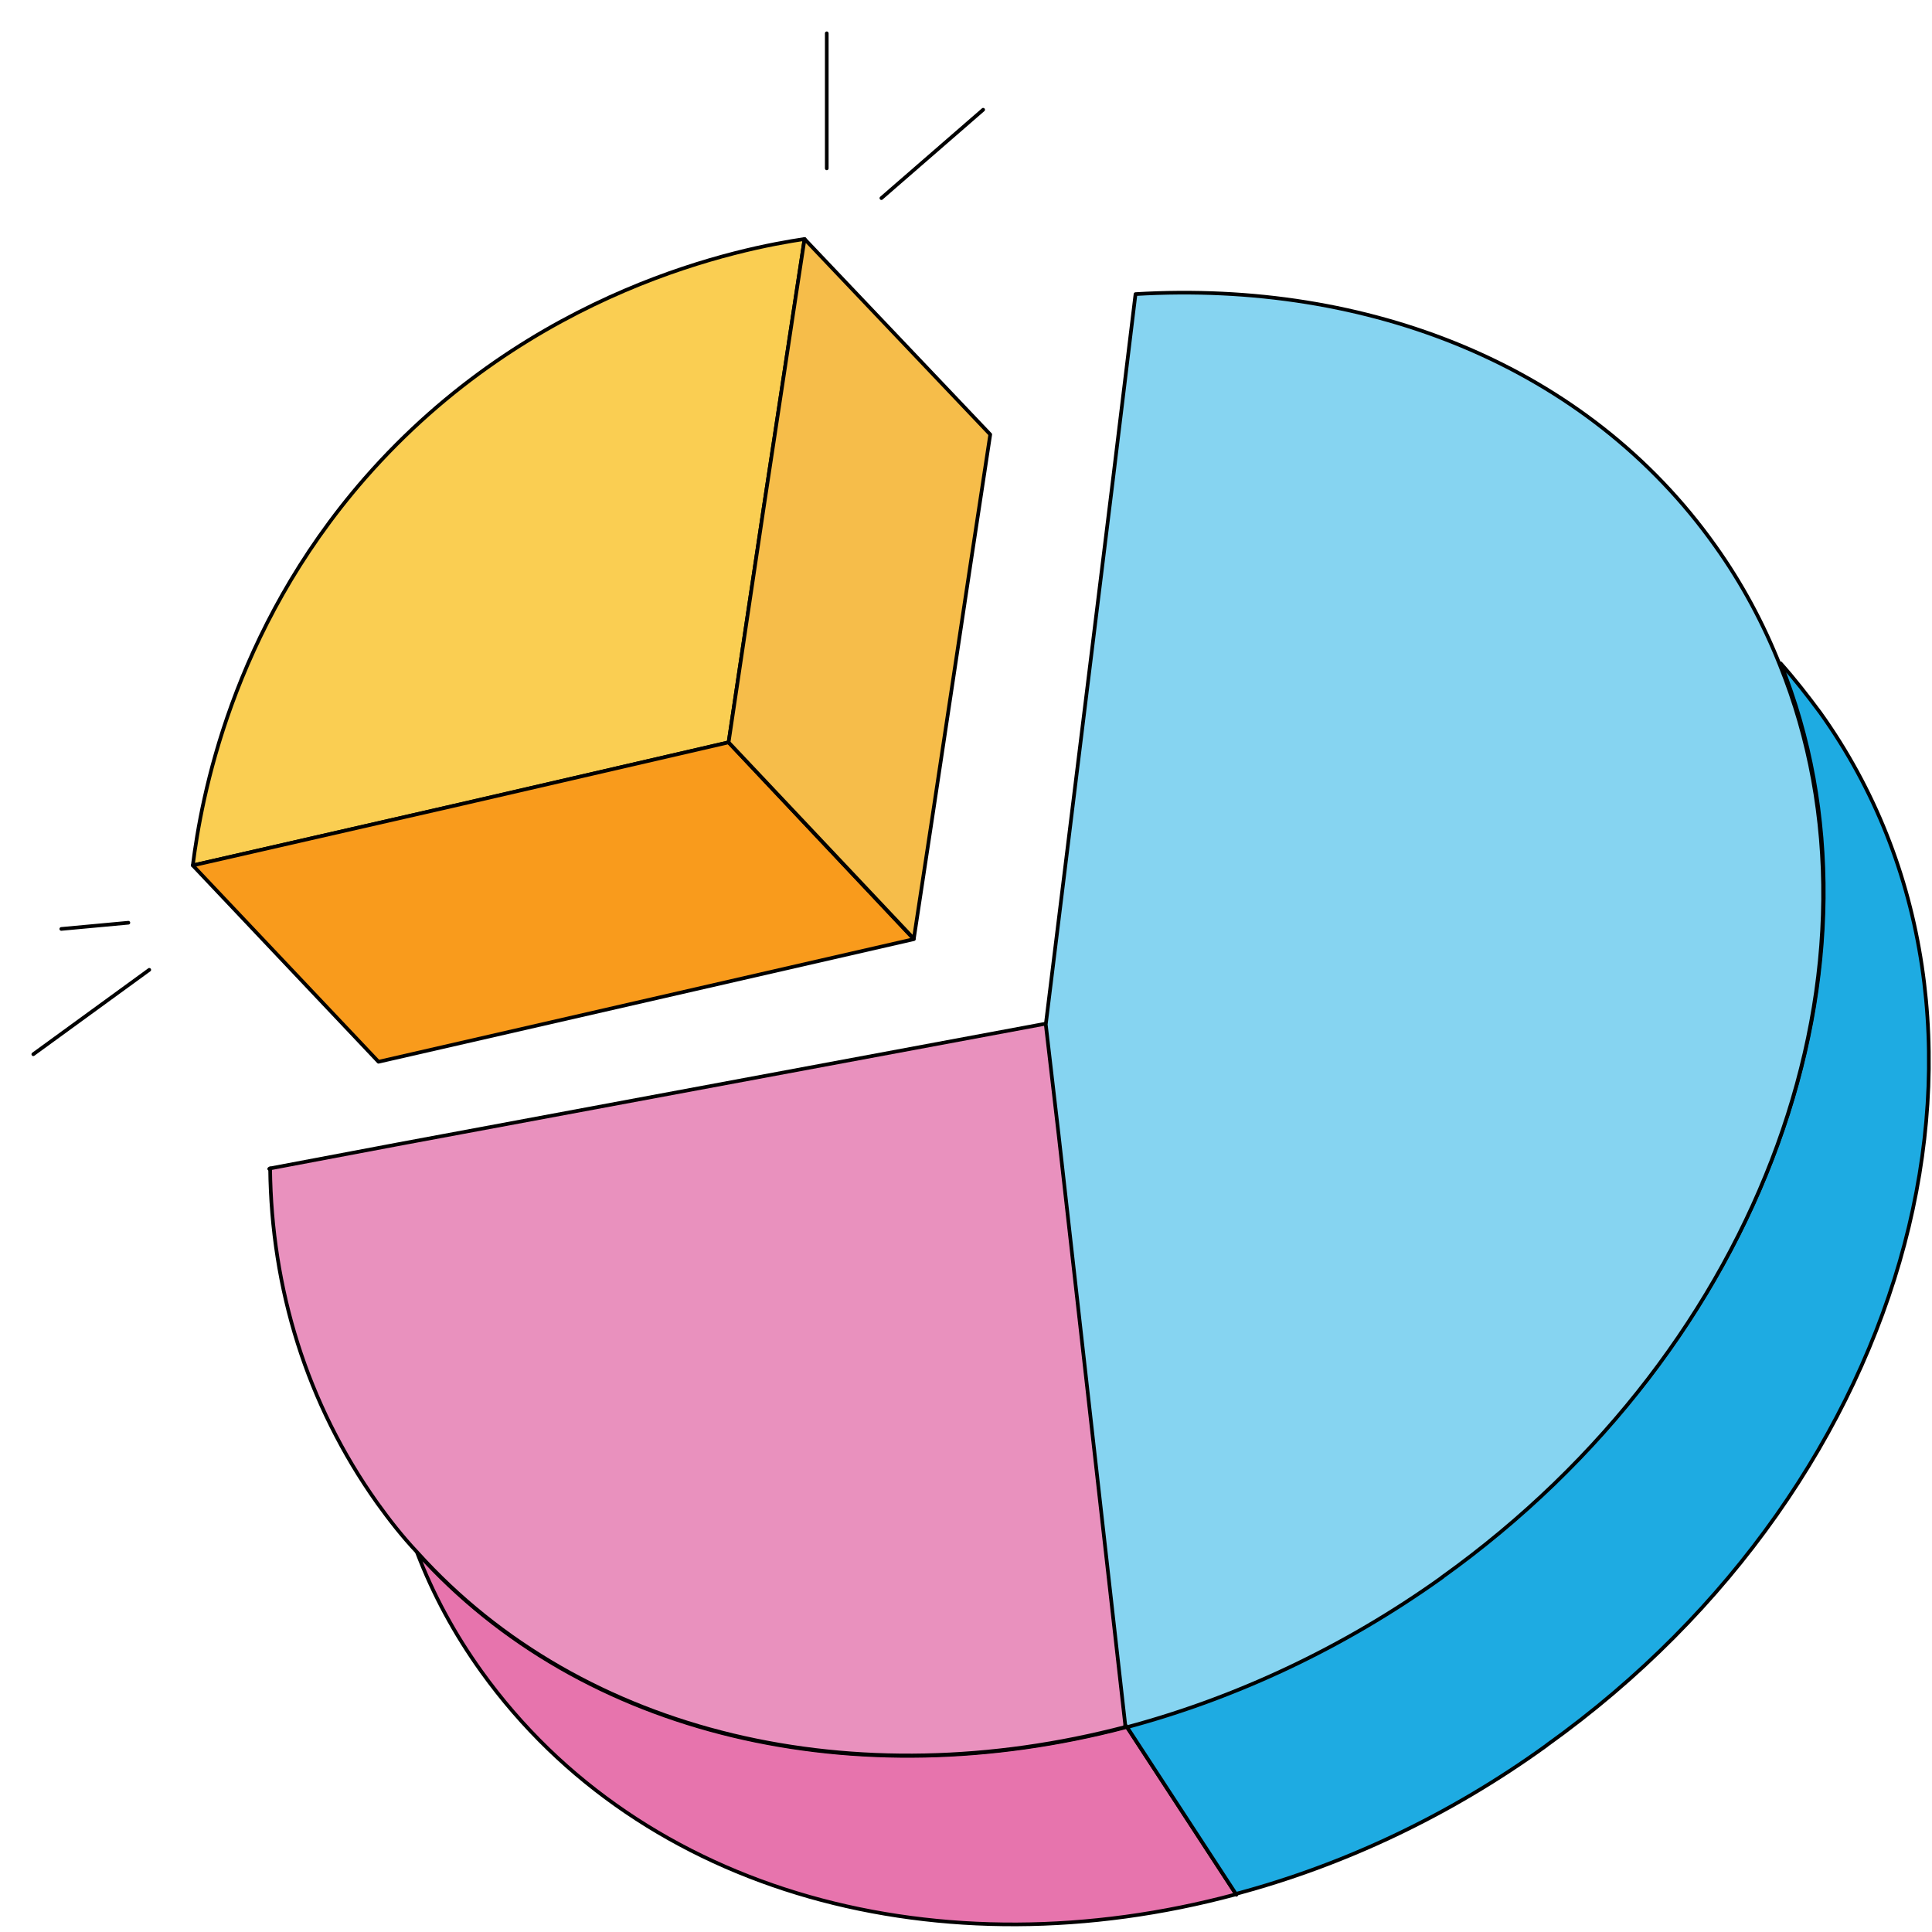 <svg width="58" height="58" viewBox="0 0 58 58" fill="none" xmlns="http://www.w3.org/2000/svg">
<path d="M33.796 51.788L33.836 51.842H33.796V51.788Z" fill="#F9CD51"/>
<g style="mix-blend-mode:multiply">
<path d="M37.103 56.869C28.288 59.243 19.285 56.909 14.457 50.187C13.643 49.054 13.003 47.867 12.523 46.613C17.498 52.148 25.7 53.975 33.796 51.854H33.836L37.117 56.883L37.103 56.869Z" fill="#E774AD"/>
<path d="M37.103 56.869C28.288 59.243 19.285 56.909 14.457 50.187C13.643 49.054 13.003 47.867 12.523 46.613C17.498 52.148 25.7 53.975 33.796 51.854H33.836L37.117 56.883L37.103 56.869Z" stroke="#010101" stroke-width="0.11" stroke-linecap="round" stroke-linejoin="round"/>
</g>
<g style="mix-blend-mode:multiply">
<path d="M33.796 51.788L33.836 51.842H33.796V51.788Z" fill="#F9CD51"/>
<path d="M33.796 51.788L33.836 51.842H33.796V51.788Z" stroke="#010101" stroke-width="0.11" stroke-linecap="round" stroke-linejoin="round"/>
</g>
<path d="M46.426 52.401C43.492 54.522 40.304 56.002 37.103 56.856L33.822 51.828C37.063 50.974 40.304 49.467 43.305 47.32C53.028 40.358 57.042 28.808 53.455 19.912C53.882 20.392 54.255 20.872 54.642 21.392C61.217 30.582 57.549 44.439 46.439 52.388L46.426 52.401Z" fill="#1EABE2" stroke="#010101" stroke-width="0.11" stroke-linecap="round" stroke-linejoin="round"/>
<path d="M33.796 51.788V51.841C25.714 53.962 17.511 52.135 12.523 46.6C12.083 46.133 11.696 45.639 11.323 45.119C9.202 42.132 8.149 38.677 8.109 35.076L11.923 34.356L31.409 30.728L31.795 34.049L33.796 51.774V51.788Z" fill="#E991BE" stroke="#010101" stroke-width="0.11" stroke-linecap="round" stroke-linejoin="round"/>
<path d="M43.305 47.346C40.304 49.494 37.063 50.987 33.823 51.854L33.783 51.801L31.782 34.076L31.395 30.755L33.409 14.417L34.089 8.829C41.065 8.415 47.64 10.963 51.494 16.391C52.294 17.511 52.935 18.712 53.428 19.952C57.029 28.848 53.015 40.398 43.279 47.36L43.305 47.346Z" fill="#86D4F1" stroke="#010101" stroke-width="0.11" stroke-linecap="round" stroke-linejoin="round"/>
<path d="M33.823 51.842H33.782V51.788L33.823 51.842Z" fill="#F9CD51" stroke="#010101" stroke-width="0.11" stroke-linecap="round" stroke-linejoin="round"/>
<path d="M8.109 35.076L8.082 35.09" stroke="#010101" stroke-width="0.11" stroke-linecap="round" stroke-linejoin="round"/>
<path d="M24.153 7.175C23.74 9.869 23.34 12.563 22.926 15.244C22.579 17.591 22.219 19.939 21.872 22.286L13.844 24.14L5.788 25.98C6.041 23.98 6.935 18.965 10.949 14.364C15.951 8.642 22.352 7.442 24.153 7.175Z" fill="#FACE52" stroke="#010101" stroke-width="0.11" stroke-linecap="round" stroke-linejoin="round"/>
<path d="M5.788 25.98L13.844 24.14L21.872 22.286L27.434 28.194L11.363 31.875L5.788 25.98Z" fill="#F9CD51"/>
<path d="M24.153 7.175L29.728 13.043C28.955 18.085 28.208 23.126 27.434 28.181L21.873 22.286C22.219 19.939 22.579 17.591 22.926 15.244C23.34 12.55 23.74 9.856 24.153 7.175Z" fill="#F9CD51"/>
<path d="M5.788 25.98L13.844 24.14L21.872 22.286L27.434 28.194L11.363 31.875L5.788 25.98Z" fill="#F99B1C" stroke="#010101" stroke-width="0.11" stroke-linecap="round" stroke-linejoin="round"/>
<path d="M24.153 7.175L29.728 13.043C28.955 18.085 28.208 23.126 27.434 28.181L21.873 22.286C22.219 19.939 22.579 17.591 22.926 15.244C23.34 12.55 23.74 9.856 24.153 7.175Z" fill="#F6BD4A" stroke="#010101" stroke-width="0.11" stroke-linecap="round" stroke-linejoin="round"/>
<path d="M24.82 5.054V1" stroke="#010101" stroke-width="0.11" stroke-linecap="round" stroke-linejoin="round"/>
<path d="M3.854 27.701L1.84 27.887" stroke="#010101" stroke-width="0.11" stroke-linecap="round" stroke-linejoin="round"/>
<path d="M4.481 29.115L1 31.649" stroke="#010101" stroke-width="0.11" stroke-linecap="round" stroke-linejoin="round"/>
<path d="M26.46 5.948L29.515 3.294" stroke="#010101" stroke-width="0.11" stroke-linecap="round" stroke-linejoin="round"/>
</svg>
